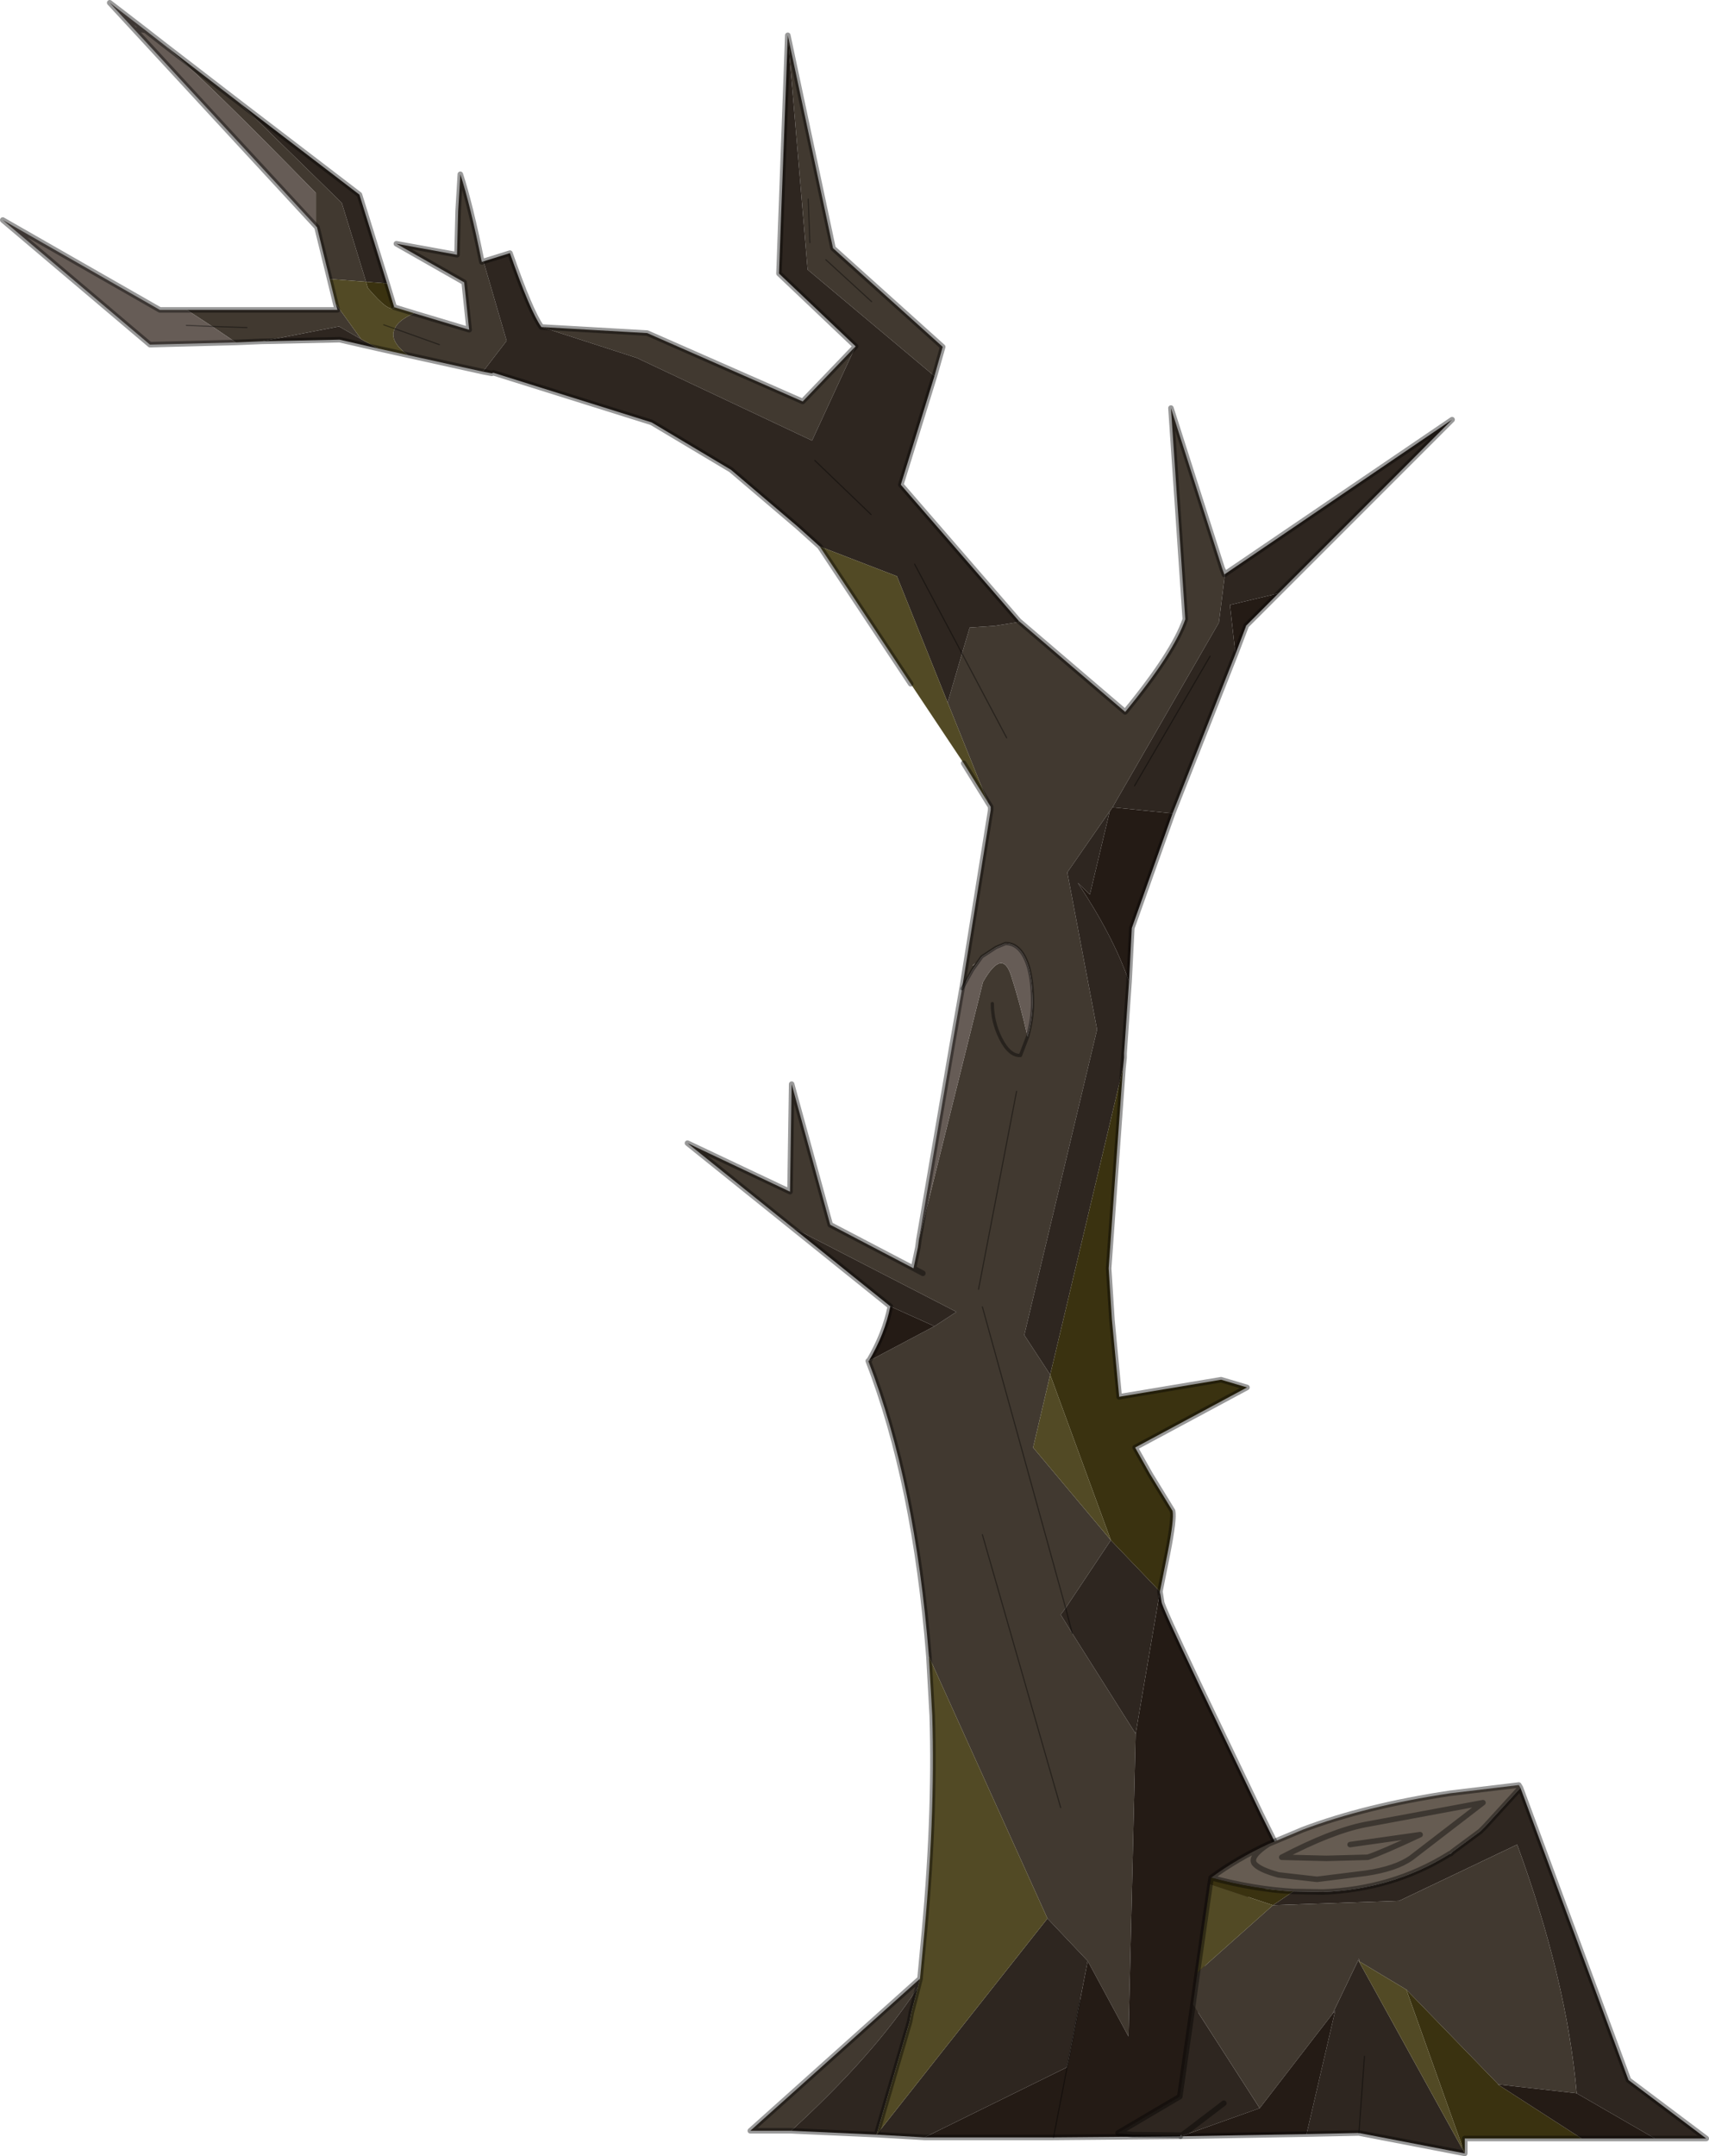 <?xml version="1.0" encoding="UTF-8" standalone="no"?>
<svg xmlns:xlink="http://www.w3.org/1999/xlink" height="195.5px" width="155.0px" xmlns="http://www.w3.org/2000/svg">
  <g transform="matrix(1.0, 0.0, 0.0, 1.0, 105.9, 197.35)">
    <use data-characterId="227" height="195.5" transform="matrix(1.0, 0.0, 0.0, 1.0, -105.9, -197.35)" width="155.0" xlink:href="#decoration170-shape0"/>
  </g>
  <defs>
    <g id="decoration170-shape0" transform="matrix(1.0, 0.0, 0.0, 1.0, 105.9, 197.35)">
      <path d="M4.95 -145.8 L5.15 -145.25 5.2 -145.3 4.65 -140.9 -5.0 -124.15 -5.2 -123.85 -5.25 -123.8 -9.1 -118.25 -6.4 -104.0 -13.0 -76.3 -10.65 -72.7 -12.2 -66.1 -5.15 -57.7 -9.25 -51.55 -9.7 -50.95 -8.65 -49.25 -2.9 -40.15 -3.55 -12.7 -7.25 -19.55 -10.9 -23.4 -21.65 -47.15 Q-22.9 -62.95 -27.15 -73.95 L-27.1 -73.95 -21.15 -77.1 -19.15 -78.4 -34.1 -86.1 -43.55 -93.7 -34.25 -89.3 -34.1 -99.05 -30.6 -86.3 -23.05 -82.35 -22.65 -84.25 -22.55 -85.0 -16.75 -108.3 Q-15.0 -111.4 -14.2 -108.9 -13.4 -106.45 -12.7 -103.35 -12.25 -104.95 -12.25 -106.45 -12.25 -108.3 -12.6 -109.6 -13.25 -111.8 -14.7 -111.8 L-15.55 -111.45 -16.85 -110.6 -17.7 -109.4 -18.65 -107.7 -16.05 -123.9 -16.05 -124.2 -16.3 -124.6 -19.95 -133.65 -18.65 -138.1 -17.95 -140.45 -15.7 -140.6 -13.5 -140.95 -13.5 -141.05 -3.85 -132.8 Q0.55 -138.15 1.6 -141.2 L0.3 -160.35 4.95 -145.8 M-14.6 -130.45 L-18.65 -138.1 -14.6 -130.45 M-34.15 -4.15 L-37.85 -4.15 -22.45 -17.95 -22.65 -17.15 Q-26.65 -11.0 -34.15 -4.15 M-62.1 -163.65 L-68.9 -165.15 Q-70.65 -166.45 -70.1 -167.55 -69.8 -168.3 -68.35 -168.95 L-63.35 -167.45 -63.8 -171.75 -69.95 -175.25 -64.45 -174.25 -64.35 -178.2 -64.15 -181.55 Q-63.25 -178.8 -62.2 -173.6 L-62.05 -173.65 -59.95 -166.45 -62.1 -163.65 M-82.15 -166.4 L-84.5 -166.3 -86.65 -167.75 -88.95 -169.25 -75.3 -169.25 -75.45 -169.8 -73.15 -166.6 -75.15 -167.75 -82.15 -166.4 M-76.0 -172.05 L-77.15 -176.75 -77.25 -176.85 -77.25 -179.85 Q-87.3 -190.15 -91.1 -193.35 L-84.15 -188.0 -74.9 -178.95 -72.7 -171.8 -76.0 -172.05 M-56.8 -167.7 L-47.2 -167.15 -33.1 -160.95 -28.3 -165.95 -32.25 -157.4 -48.15 -164.9 -56.8 -167.7 M-34.45 -194.15 L-30.35 -174.85 -20.4 -165.9 -21.15 -163.25 -32.65 -172.9 -34.45 -194.15 M-32.45 -175.35 L-32.6 -179.3 -32.45 -175.35 M-26.85 -170.0 L-31.0 -173.8 -26.85 -170.0 M-66.05 -166.1 L-70.1 -167.55 -66.05 -166.1 M-15.9 -106.35 Q-15.9 -104.7 -15.15 -103.2 -14.35 -101.6 -13.35 -101.65 L-12.7 -103.35 -13.35 -101.65 Q-14.35 -101.6 -15.15 -103.2 -15.9 -104.7 -15.9 -106.35 M-17.4 -110.05 L-17.7 -109.8 -17.65 -109.8 -17.4 -110.05 M-17.15 -80.45 L-13.7 -98.4 -17.15 -80.45 M-83.5 -167.65 L-86.65 -167.75 -83.5 -167.65 M-22.2 -81.9 L-23.05 -82.35 -22.2 -81.9 M-16.8 -78.85 L-9.25 -51.55 -16.8 -78.85 M-9.7 -33.45 L-16.8 -58.2 -9.7 -33.45" fill="#413930" fill-rule="evenodd" stroke="none"/>
      <path d="M6.15 -138.05 L5.65 -142.5 10.05 -143.55 7.1 -140.6 7.1 -140.55 6.15 -138.05 M-5.0 -124.15 L0.45 -123.6 -3.25 -113.2 -3.5 -108.35 Q-4.95 -112.5 -8.15 -117.3 L-7.05 -116.25 -5.25 -123.8 -5.2 -123.85 -5.0 -124.15 M-0.7 -53.05 L-0.55 -52.1 Q-0.55 -51.75 2.8 -44.7 L8.45 -32.9 11.3 -27.15 9.15 -26.25 Q6.25 -24.9 3.95 -23.2 L1.15 -3.65 -10.35 -3.55 -22.05 -3.55 -9.15 -9.9 -9.0 -10.5 -10.35 -3.55 -9.0 -10.5 -7.95 -15.95 -7.25 -19.55 -3.55 -12.7 -2.9 -40.15 -0.7 -53.05 M-27.1 -73.95 Q-25.65 -76.4 -25.15 -78.9 L-21.15 -77.1 -27.1 -73.95" fill="#241b15" fill-rule="evenodd" stroke="none"/>
      <path d="M-13.5 -141.05 L-13.5 -140.95 -15.7 -140.6 -17.95 -140.45 -18.65 -138.1 -19.95 -133.65 -24.55 -145.1 -31.55 -147.8 -33.55 -149.6 -39.6 -154.75 -46.8 -159.05 -61.15 -163.55 -61.3 -163.5 -62.1 -163.65 -59.95 -166.45 -62.05 -173.65 -59.65 -174.4 Q-57.8 -169.1 -56.8 -167.7 L-48.15 -164.9 -32.25 -157.4 -28.3 -165.95 -35.25 -172.55 -34.45 -194.15 -32.65 -172.9 -21.15 -163.25 -24.2 -153.4 -13.5 -141.05 M10.05 -143.55 L5.65 -142.5 6.15 -138.05 0.45 -123.6 -5.0 -124.15 4.65 -140.9 5.2 -145.3 25.8 -159.3 10.05 -143.55 M-22.05 -3.55 L-26.4 -3.8 -34.15 -4.15 Q-26.65 -11.0 -22.65 -17.15 L-23.25 -14.85 -23.4 -14.05 -26.4 -3.8 -10.9 -23.4 -7.25 -19.55 -7.95 -15.95 -9.0 -10.5 -9.15 -9.9 -22.05 -3.55 M-25.15 -78.9 L-34.1 -86.1 -19.15 -78.4 -21.15 -77.1 -25.15 -78.9 M-71.6 -165.75 L-75.1 -166.55 -82.15 -166.4 -75.15 -167.75 -73.15 -166.6 -71.6 -165.75 M-84.15 -188.0 L-73.3 -179.7 -70.8 -171.65 -72.7 -171.8 -74.9 -178.95 -84.15 -188.0 M25.7 -25.4 L25.6 -25.35 25.65 -25.4 25.7 -25.4 M-26.9 -150.7 L-32.0 -155.6 -26.9 -150.7 M-5.25 -123.8 L-7.05 -116.25 -8.15 -117.3 Q-4.95 -112.5 -3.5 -108.35 L-3.95 -101.85 -3.95 -101.45 -4.05 -100.5 -3.95 -101.85 -4.05 -100.5 -10.65 -72.7 -13.0 -76.3 -6.4 -104.0 -9.1 -118.25 -5.25 -123.8 M-22.95 -146.2 L-18.65 -138.1 -22.95 -146.2 M-2.9 -40.15 L-8.65 -49.25 -9.7 -50.95 -9.25 -51.55 -5.15 -57.7 -0.7 -53.05 -2.9 -40.15 M-8.65 -49.25 L-9.25 -51.55 -8.65 -49.25 M3.85 -137.85 L-3.0 -126.1 3.85 -137.85" fill="#2e2620" fill-rule="evenodd" stroke="none"/>
      <path d="M-4.05 -100.5 L-5.35 -82.35 -5.05 -77.65 -4.4 -70.8 -4.4 -70.7 4.85 -72.25 7.2 -71.55 -2.95 -66.1 -1.6 -63.7 0.45 -60.35 Q0.6 -59.6 0.0 -56.55 L-0.7 -53.05 -5.15 -57.7 -10.65 -72.7 -4.05 -100.5 M-70.8 -171.65 L-70.15 -169.5 Q-70.55 -168.9 -72.55 -171.25 L-72.7 -171.8 -70.8 -171.65" fill="#3a3210" fill-rule="evenodd" stroke="none"/>
      <path d="M-22.55 -85.0 L-19.6 -102.25 -18.65 -107.7 -17.7 -109.4 -16.85 -110.6 -15.55 -111.45 -14.7 -111.8 Q-13.25 -111.8 -12.6 -109.6 -12.25 -108.3 -12.25 -106.45 -12.25 -104.95 -12.7 -103.35 -13.4 -106.45 -14.2 -108.9 -15.0 -111.4 -16.75 -108.3 L-22.55 -85.0 M-84.5 -166.3 L-92.3 -166.1 -105.65 -177.4 -91.4 -169.25 -88.95 -169.25 -86.65 -167.75 -84.5 -166.3 M-77.25 -176.85 L-95.95 -197.1 -92.7 -194.6 -91.1 -193.35 Q-87.3 -190.15 -77.25 -179.85 L-77.25 -176.85 M-17.4 -110.05 L-17.65 -109.8 -17.7 -109.8 -17.4 -110.05 M-93.35 -194.7 L-92.7 -194.6 -93.35 -194.7 M-89.0 -167.85 L-86.65 -167.75 -89.0 -167.85" fill="#665c56" fill-rule="evenodd" stroke="none"/>
      <path d="M-22.45 -17.95 L-22.45 -18.05 -22.2 -20.7 Q-21.05 -32.45 -21.35 -41.8 L-21.65 -47.15 -10.9 -23.4 -26.4 -3.8 -23.4 -14.05 -23.25 -14.85 -22.65 -17.15 -22.45 -17.95 M-16.3 -124.6 L-18.5 -128.15 -23.3 -135.35 -31.55 -147.8 -24.55 -145.1 -19.95 -133.65 -16.3 -124.6 M-68.9 -165.15 L-71.6 -165.75 -73.15 -166.6 -75.45 -169.8 -76.0 -172.05 -72.7 -171.8 -72.55 -171.25 Q-70.55 -168.9 -70.15 -169.5 L-68.35 -168.95 Q-69.8 -168.3 -70.1 -167.55 -70.65 -166.45 -68.9 -165.15 M-71.1 -167.9 L-70.1 -167.55 -71.1 -167.9 M-5.15 -57.7 L-12.2 -66.1 -10.65 -72.7 -5.15 -57.7" fill="#524a25" fill-rule="evenodd" stroke="none"/>
      <path d="M4.95 -145.8 L5.15 -145.25 5.2 -145.3 4.95 -145.8 0.3 -160.35 1.6 -141.2 Q0.55 -138.15 -3.85 -132.8 L-13.5 -141.05 -24.2 -153.4 -21.15 -163.25 -20.4 -165.9 -30.35 -174.85 -34.45 -194.15 -35.25 -172.55 -28.3 -165.95 -33.1 -160.95 -47.2 -167.15 -56.8 -167.7 Q-57.8 -169.1 -59.65 -174.4 L-62.05 -173.65 -62.2 -173.6 Q-63.25 -178.8 -64.15 -181.55 L-64.35 -178.2 -64.45 -174.25 -69.95 -175.25 -63.8 -171.75 -63.35 -167.45 -68.35 -168.95 -70.15 -169.5 -70.8 -171.65 -73.3 -179.7 -84.15 -188.0 -91.1 -193.35 -92.7 -194.6 -93.35 -194.7 M6.15 -138.05 L7.1 -140.55 7.1 -140.6 10.05 -143.55 25.8 -159.3 5.2 -145.3 M0.45 -123.6 L6.15 -138.05 M-4.05 -100.5 L-5.35 -82.35 -5.05 -77.65 -4.4 -70.8 -4.4 -70.7 4.85 -72.25 7.2 -71.55 -2.95 -66.1 -1.6 -63.7 0.45 -60.35 Q0.6 -59.6 0.0 -56.55 L-0.7 -53.05 -0.55 -52.1 Q-0.55 -51.75 2.8 -44.7 L8.45 -32.9 11.3 -27.15 M1.15 -3.65 L-10.35 -3.55 -22.05 -3.55 -26.4 -3.8 -34.15 -4.15 -37.85 -4.15 -22.45 -17.95 -22.45 -18.05 -22.2 -20.7 Q-21.05 -32.45 -21.35 -41.8 L-21.65 -47.15 Q-22.9 -62.95 -27.15 -73.95 L-27.1 -73.95 Q-25.65 -76.4 -25.15 -78.9 L-34.1 -86.1 -43.55 -93.7 -34.25 -89.3 -34.1 -99.05 -30.6 -86.3 -23.05 -82.35 -22.65 -84.25 -22.55 -85.0 -19.6 -102.25 -18.65 -107.7 -16.05 -123.9 -16.05 -124.2 -16.3 -124.6 -18.5 -128.15 M-23.3 -135.35 L-31.55 -147.8 -33.55 -149.6 -39.6 -154.75 -46.8 -159.05 -61.15 -163.55 -61.3 -163.5 -62.1 -163.65 -68.9 -165.15 -71.6 -165.75 -75.1 -166.55 -82.15 -166.4 -84.5 -166.3 -92.3 -166.1 -105.65 -177.4 -91.4 -169.25 -88.95 -169.25 -75.3 -169.25 -75.45 -169.8 -76.0 -172.05 -77.15 -176.75 -77.25 -176.85 -95.95 -197.1 -92.7 -194.6 M-3.5 -108.35 L-3.25 -113.2 0.45 -123.6 M-3.5 -108.35 L-3.95 -101.85 -3.95 -101.45 -4.05 -100.5 -3.95 -101.85 M-23.05 -82.35 L-22.2 -81.9 M-22.65 -17.15 L-23.25 -14.85 -23.4 -14.05 -26.4 -3.8 M-22.45 -17.95 L-22.65 -17.15" fill="none" stroke="#000000" stroke-linecap="round" stroke-linejoin="round" stroke-opacity="0.4" stroke-width="0.5"/>
      <path d="M-18.65 -138.1 L-14.6 -130.45 M-32.6 -179.3 L-32.45 -175.35 M-32.0 -155.6 L-26.9 -150.7 M-31.0 -173.8 L-26.85 -170.0 M-70.1 -167.55 L-66.05 -166.1 M-70.1 -167.55 L-71.1 -167.9 M-18.65 -138.1 L-22.95 -146.2 M-86.65 -167.75 L-89.0 -167.85 M-86.65 -167.75 L-83.5 -167.65 M-13.7 -98.4 L-17.15 -80.45 M-9.25 -51.55 L-16.8 -78.85 M-9.25 -51.55 L-8.65 -49.25 M-9.0 -10.5 L-10.35 -3.55 M-7.95 -15.95 L-9.0 -10.5 M-16.8 -58.2 L-9.7 -33.45 M-3.0 -126.1 L3.85 -137.85" fill="none" stroke="#000000" stroke-linecap="round" stroke-linejoin="round" stroke-opacity="0.4" stroke-width="0.1"/>
      <path d="M-18.65 -107.7 L-17.7 -109.4 -16.85 -110.6 -15.55 -111.45 -14.7 -111.8 Q-13.25 -111.8 -12.6 -109.6 -12.25 -108.3 -12.25 -106.45 -12.25 -104.95 -12.7 -103.35 L-13.35 -101.65 Q-14.35 -101.6 -15.15 -103.2 -15.9 -104.7 -15.9 -106.35" fill="none" stroke="#000000" stroke-linecap="round" stroke-linejoin="round" stroke-opacity="0.4" stroke-width="0.3"/>
      <path d="M32.0 -35.25 L28.8 -31.75 28.35 -31.3 25.85 -29.45 25.8 -29.4 25.7 -29.3 25.65 -29.3 25.6 -29.25 25.55 -29.25 25.4 -29.15 Q20.35 -26.05 14.1 -25.8 L11.4 -25.85 Q7.8 -26.05 3.95 -27.1 6.25 -28.8 9.15 -30.15 L11.3 -31.05 12.25 -31.45 Q17.95 -33.6 25.6 -34.75 L31.85 -35.5 32.0 -35.25 M16.55 -30.1 L22.9 -31.0 Q19.5 -29.4 18.15 -28.95 L14.4 -28.85 10.35 -28.95 Q14.85 -31.3 17.85 -31.9 L28.6 -33.9 22.1 -28.9 Q20.7 -27.9 17.95 -27.5 L13.55 -26.95 10.05 -27.35 Q8.25 -27.85 7.85 -28.4 7.45 -29.05 9.15 -30.15 7.45 -29.05 7.85 -28.4 8.25 -27.85 10.05 -27.35 L13.55 -26.95 17.95 -27.5 Q20.7 -27.9 22.1 -28.9 L28.6 -33.9 17.85 -31.9 Q14.85 -31.3 10.35 -28.95 L14.4 -28.85 18.15 -28.95 Q19.5 -29.4 22.9 -31.0 L16.55 -30.1" fill="#665c52" fill-rule="evenodd" stroke="none"/>
      <path d="M25.7 -29.3 L25.8 -29.4 25.85 -29.45 28.35 -31.3 28.8 -31.75 32.0 -35.25 41.8 -8.75 48.85 -3.45 44.2 -3.45 37.1 -7.55 Q36.2 -17.85 31.7 -30.1 L21.0 -25.0 9.55 -24.6 11.4 -25.85 14.1 -25.8 Q20.35 -26.05 25.4 -29.15 L25.55 -29.25 25.6 -29.25 25.7 -29.3 M2.3 -15.6 L8.35 -6.2 1.2 -3.65 1.3 -3.75 -3.2 -3.8 -4.5 -3.95 1.1 -7.25 2.3 -15.6 M14.95 -14.75 L17.35 -19.75 17.4 -19.5 17.3 -19.6 26.95 -2.1 17.35 -3.95 12.6 -3.85 15.2 -15.05 14.95 -14.75 M17.85 -10.9 L17.35 -3.95 17.85 -10.9 M5.1 -6.65 L1.3 -3.75 5.1 -6.65" fill="#2e2620" fill-rule="evenodd" stroke="none"/>
      <path d="M9.55 -24.6 L21.0 -25.0 31.7 -30.1 Q36.2 -17.85 37.1 -7.55 L30.0 -8.35 21.65 -16.95 17.4 -19.5 17.35 -19.75 14.95 -14.75 8.35 -6.2 2.3 -15.6 2.7 -18.5 9.55 -24.6" fill="#413930" fill-rule="evenodd" stroke="none"/>
      <path d="M21.65 -16.95 L30.0 -8.35 29.95 -8.35 37.55 -3.45 26.95 -3.45 26.95 -2.1 21.65 -16.95 M3.85 -26.5 L3.95 -27.1 Q7.8 -26.05 11.4 -25.85 L9.55 -24.6 3.85 -26.5" fill="#3a3210" fill-rule="evenodd" stroke="none"/>
      <path d="M9.55 -24.6 L2.7 -18.5 3.85 -26.5 9.55 -24.6 M17.4 -19.5 L21.65 -16.95 26.95 -2.1 17.3 -19.6 17.4 -19.5" fill="#524a25" fill-rule="evenodd" stroke="none"/>
      <path d="M8.35 -6.2 L14.95 -14.75 15.2 -15.05 12.6 -3.85 1.2 -3.65 8.35 -6.2 M30.0 -8.35 L37.1 -7.55 44.2 -3.45 37.55 -3.45 29.95 -8.35 30.0 -8.35" fill="#241b15" fill-rule="evenodd" stroke="none"/>
      <path d="M25.7 -29.3 L25.8 -29.4 25.85 -29.45 28.35 -31.3 28.8 -31.75 32.0 -35.25 31.85 -35.5 25.6 -34.75 Q17.95 -33.6 12.25 -31.45 L11.3 -31.05 9.15 -30.15 Q7.45 -29.05 7.85 -28.4 8.25 -27.85 10.05 -27.35 L13.55 -26.95 17.95 -27.5 Q20.7 -27.9 22.1 -28.9 L28.6 -33.9 17.85 -31.9 Q14.85 -31.3 10.35 -28.95 L14.4 -28.85 18.15 -28.95 Q19.5 -29.4 22.9 -31.0 L16.55 -30.1 M11.4 -25.85 L14.1 -25.8 Q20.35 -26.05 25.4 -29.15 L25.55 -29.25 25.6 -29.25 25.65 -29.3 25.7 -29.3 25.6 -29.25 M2.7 -18.5 L2.3 -15.6 1.1 -7.25 -4.5 -3.95 -3.2 -3.8 1.3 -3.75 5.1 -6.65 M44.2 -3.45 L48.85 -3.45 41.8 -8.75 32.0 -35.25 M3.95 -27.1 L3.85 -26.5 2.7 -18.5 M11.4 -25.85 Q7.8 -26.05 3.95 -27.1 6.25 -28.8 9.15 -30.15 M12.6 -3.85 L17.35 -3.95 26.95 -2.1 26.95 -3.45 37.55 -3.45 44.2 -3.45 M1.2 -3.65 L1.3 -3.75 M12.6 -3.85 L1.2 -3.65" fill="none" stroke="#000000" stroke-linecap="round" stroke-linejoin="round" stroke-opacity="0.4" stroke-width="0.5"/>
      <path d="M17.35 -3.95 L17.85 -10.9" fill="none" stroke="#000000" stroke-linecap="round" stroke-linejoin="round" stroke-opacity="0.4" stroke-width="0.1"/>
    </g>
  </defs>
</svg>
